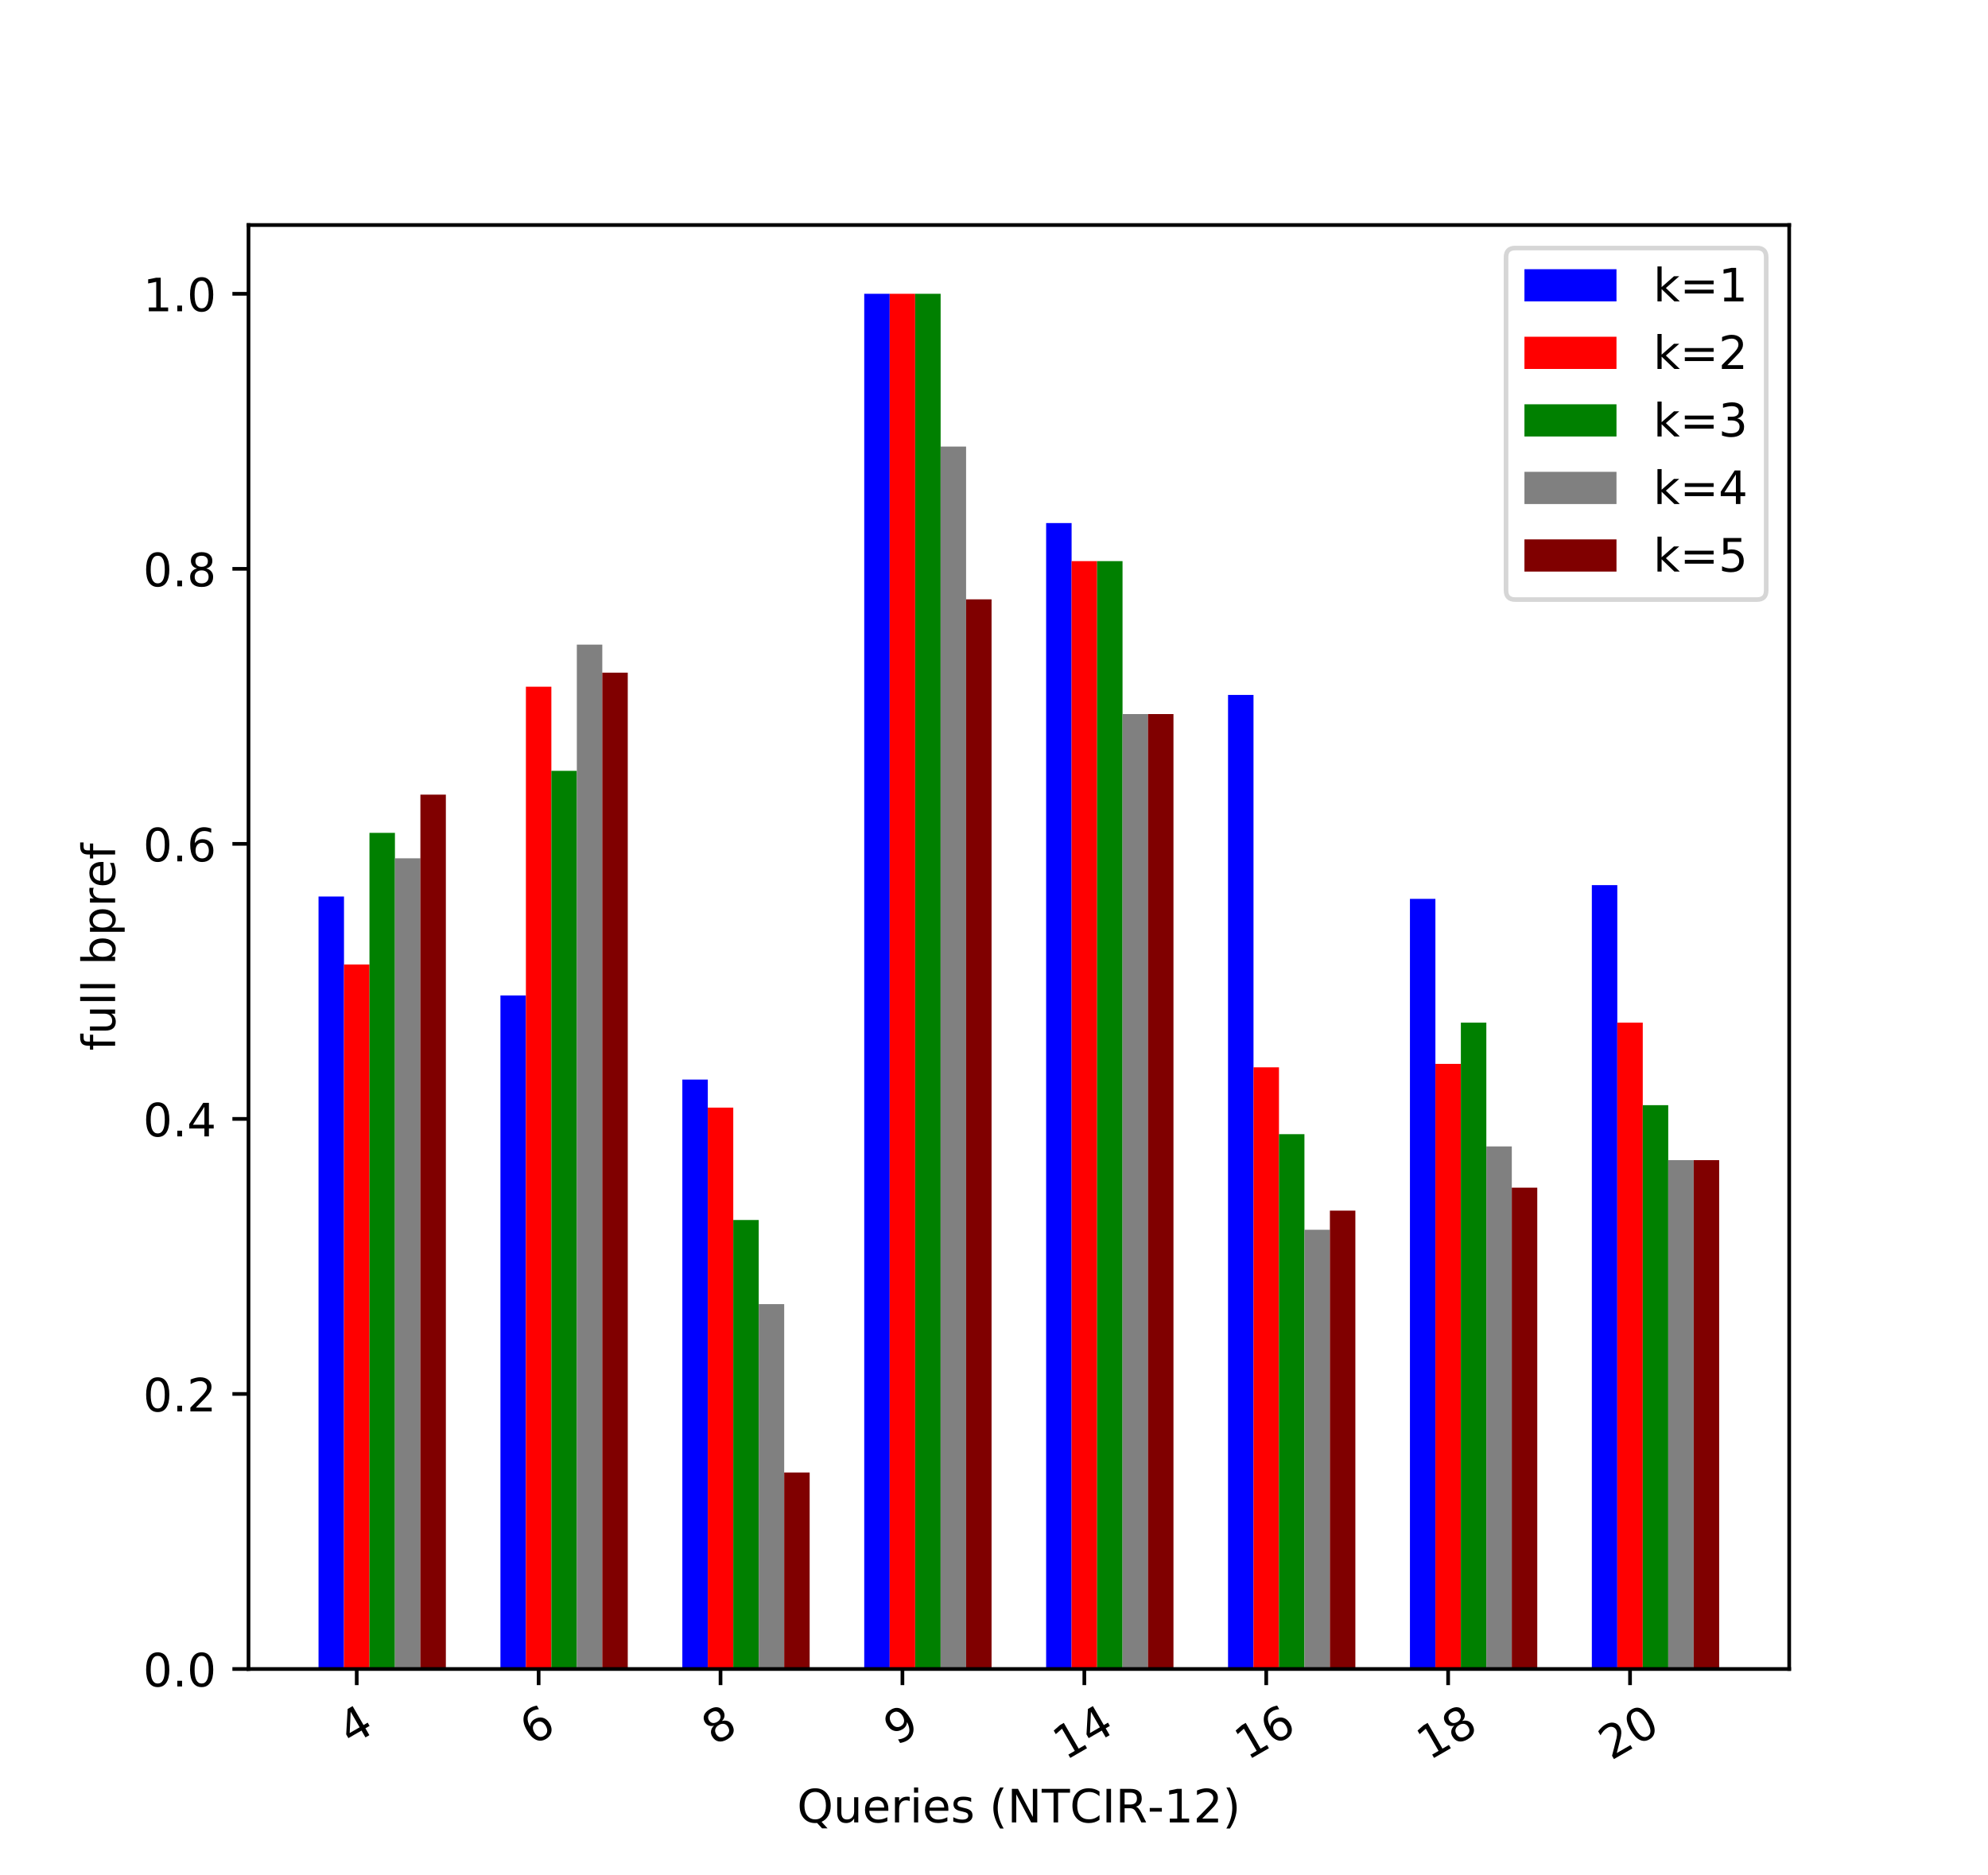 <?xml version="1.0" encoding="utf-8" standalone="no"?>
<!DOCTYPE svg PUBLIC "-//W3C//DTD SVG 1.1//EN"
  "http://www.w3.org/Graphics/SVG/1.1/DTD/svg11.dtd">
<!-- Created with matplotlib (https://matplotlib.org/) -->
<svg height="407.52pt" version="1.1" viewBox="0 0 432 407.52" width="432pt" xmlns="http://www.w3.org/2000/svg" xmlns:xlink="http://www.w3.org/1999/xlink">
 <defs>
  <style type="text/css">
*{stroke-linecap:butt;stroke-linejoin:round;}
  </style>
 </defs>
 <g id="figure_1">
  <g id="patch_1">
   <path d="M 0 407.52 
L 432 407.52 
L 432 0 
L 0 0 
z
" style="fill:#ffffff;"/>
  </g>
  <g id="axes_1">
   <g id="patch_2">
    <path d="M 54 362.693 
L 388.8 362.693 
L 388.8 48.902 
L 54 48.902 
z
" style="fill:#ffffff;"/>
   </g>
   <g id="patch_3">
    <path clip-path="url(#pa79b1e7e92)" d="M 69.218 362.693 
L 74.752 362.693 
L 74.752 194.83 
L 69.218 194.83 
z
" style="fill:#0000ff;"/>
   </g>
   <g id="patch_4">
    <path clip-path="url(#pa79b1e7e92)" d="M 108.746 362.693 
L 114.28 362.693 
L 114.28 216.317 
L 108.746 216.317 
z
" style="fill:#0000ff;"/>
   </g>
   <g id="patch_5">
    <path clip-path="url(#pa79b1e7e92)" d="M 148.274 362.693 
L 153.808 362.693 
L 153.808 234.607 
L 148.274 234.607 
z
" style="fill:#0000ff;"/>
   </g>
   <g id="patch_6">
    <path clip-path="url(#pa79b1e7e92)" d="M 187.801 362.693 
L 193.335 362.693 
L 193.335 63.845 
L 187.801 63.845 
z
" style="fill:#0000ff;"/>
   </g>
   <g id="patch_7">
    <path clip-path="url(#pa79b1e7e92)" d="M 227.329 362.693 
L 232.863 362.693 
L 232.863 113.663 
L 227.329 113.663 
z
" style="fill:#0000ff;"/>
   </g>
   <g id="patch_8">
    <path clip-path="url(#pa79b1e7e92)" d="M 266.857 362.693 
L 272.391 362.693 
L 272.391 151.019 
L 266.857 151.019 
z
" style="fill:#0000ff;"/>
   </g>
   <g id="patch_9">
    <path clip-path="url(#pa79b1e7e92)" d="M 306.385 362.693 
L 311.919 362.693 
L 311.919 195.338 
L 306.385 195.338 
z
" style="fill:#0000ff;"/>
   </g>
   <g id="patch_10">
    <path clip-path="url(#pa79b1e7e92)" d="M 345.912 362.693 
L 351.446 362.693 
L 351.446 192.349 
L 345.912 192.349 
z
" style="fill:#0000ff;"/>
   </g>
   <g id="patch_11">
    <path clip-path="url(#pa79b1e7e92)" d="M 74.752 362.693 
L 80.286 362.693 
L 80.286 209.593 
L 74.752 209.593 
z
" style="fill:#ff0000;"/>
   </g>
   <g id="patch_12">
    <path clip-path="url(#pa79b1e7e92)" d="M 114.28 362.693 
L 119.814 362.693 
L 119.814 149.226 
L 114.28 149.226 
z
" style="fill:#ff0000;"/>
   </g>
   <g id="patch_13">
    <path clip-path="url(#pa79b1e7e92)" d="M 153.808 362.693 
L 159.341 362.693 
L 159.341 240.703 
L 153.808 240.703 
z
" style="fill:#ff0000;"/>
   </g>
   <g id="patch_14">
    <path clip-path="url(#pa79b1e7e92)" d="M 193.335 362.693 
L 198.869 362.693 
L 198.869 63.845 
L 193.335 63.845 
z
" style="fill:#ff0000;"/>
   </g>
   <g id="patch_15">
    <path clip-path="url(#pa79b1e7e92)" d="M 232.863 362.693 
L 238.397 362.693 
L 238.397 121.941 
L 232.863 121.941 
z
" style="fill:#ff0000;"/>
   </g>
   <g id="patch_16">
    <path clip-path="url(#pa79b1e7e92)" d="M 272.391 362.693 
L 277.925 362.693 
L 277.925 231.947 
L 272.391 231.947 
z
" style="fill:#ff0000;"/>
   </g>
   <g id="patch_17">
    <path clip-path="url(#pa79b1e7e92)" d="M 311.919 362.693 
L 317.452 362.693 
L 317.452 231.2 
L 311.919 231.2 
z
" style="fill:#ff0000;"/>
   </g>
   <g id="patch_18">
    <path clip-path="url(#pa79b1e7e92)" d="M 351.446 362.693 
L 356.98 362.693 
L 356.98 222.234 
L 351.446 222.234 
z
" style="fill:#ff0000;"/>
   </g>
   <g id="patch_19">
    <path clip-path="url(#pa79b1e7e92)" d="M 80.286 362.693 
L 85.82 362.693 
L 85.82 180.993 
L 80.286 180.993 
z
" style="fill:#008000;"/>
   </g>
   <g id="patch_20">
    <path clip-path="url(#pa79b1e7e92)" d="M 119.814 362.693 
L 125.348 362.693 
L 125.348 167.515 
L 119.814 167.515 
z
" style="fill:#008000;"/>
   </g>
   <g id="patch_21">
    <path clip-path="url(#pa79b1e7e92)" d="M 159.341 362.693 
L 164.875 362.693 
L 164.875 265.119 
L 159.341 265.119 
z
" style="fill:#008000;"/>
   </g>
   <g id="patch_22">
    <path clip-path="url(#pa79b1e7e92)" d="M 198.869 362.693 
L 204.403 362.693 
L 204.403 63.845 
L 198.869 63.845 
z
" style="fill:#008000;"/>
   </g>
   <g id="patch_23">
    <path clip-path="url(#pa79b1e7e92)" d="M 238.397 362.693 
L 243.931 362.693 
L 243.931 121.941 
L 238.397 121.941 
z
" style="fill:#008000;"/>
   </g>
   <g id="patch_24">
    <path clip-path="url(#pa79b1e7e92)" d="M 277.925 362.693 
L 283.459 362.693 
L 283.459 246.471 
L 277.925 246.471 
z
" style="fill:#008000;"/>
   </g>
   <g id="patch_25">
    <path clip-path="url(#pa79b1e7e92)" d="M 317.452 362.693 
L 322.986 362.693 
L 322.986 222.234 
L 317.452 222.234 
z
" style="fill:#008000;"/>
   </g>
   <g id="patch_26">
    <path clip-path="url(#pa79b1e7e92)" d="M 356.98 362.693 
L 362.514 362.693 
L 362.514 240.165 
L 356.98 240.165 
z
" style="fill:#008000;"/>
   </g>
   <g id="patch_27">
    <path clip-path="url(#pa79b1e7e92)" d="M 85.82 362.693 
L 91.354 362.693 
L 91.354 186.522 
L 85.82 186.522 
z
" style="fill:#808080;"/>
   </g>
   <g id="patch_28">
    <path clip-path="url(#pa79b1e7e92)" d="M 125.348 362.693 
L 130.881 362.693 
L 130.881 140.081 
L 125.348 140.081 
z
" style="fill:#808080;"/>
   </g>
   <g id="patch_29">
    <path clip-path="url(#pa79b1e7e92)" d="M 164.875 362.693 
L 170.409 362.693 
L 170.409 283.408 
L 164.875 283.408 
z
" style="fill:#808080;"/>
   </g>
   <g id="patch_30">
    <path clip-path="url(#pa79b1e7e92)" d="M 204.403 362.693 
L 209.937 362.693 
L 209.937 97.047 
L 204.403 97.047 
z
" style="fill:#808080;"/>
   </g>
   <g id="patch_31">
    <path clip-path="url(#pa79b1e7e92)" d="M 243.931 362.693 
L 249.465 362.693 
L 249.465 155.173 
L 243.931 155.173 
z
" style="fill:#808080;"/>
   </g>
   <g id="patch_32">
    <path clip-path="url(#pa79b1e7e92)" d="M 283.459 362.693 
L 288.992 362.693 
L 288.992 267.241 
L 283.459 267.241 
z
" style="fill:#808080;"/>
   </g>
   <g id="patch_33">
    <path clip-path="url(#pa79b1e7e92)" d="M 322.986 362.693 
L 328.52 362.693 
L 328.52 249.131 
L 322.986 249.131 
z
" style="fill:#808080;"/>
   </g>
   <g id="patch_34">
    <path clip-path="url(#pa79b1e7e92)" d="M 362.514 362.693 
L 368.048 362.693 
L 368.048 252.119 
L 362.514 252.119 
z
" style="fill:#808080;"/>
   </g>
   <g id="patch_35">
    <path clip-path="url(#pa79b1e7e92)" d="M 91.354 362.693 
L 96.888 362.693 
L 96.888 172.685 
L 91.354 172.685 
z
" style="fill:#800000;"/>
   </g>
   <g id="patch_36">
    <path clip-path="url(#pa79b1e7e92)" d="M 130.881 362.693 
L 136.415 362.693 
L 136.415 146.177 
L 130.881 146.177 
z
" style="fill:#800000;"/>
   </g>
   <g id="patch_37">
    <path clip-path="url(#pa79b1e7e92)" d="M 170.409 362.693 
L 175.943 362.693 
L 175.943 319.987 
L 170.409 319.987 
z
" style="fill:#800000;"/>
   </g>
   <g id="patch_38">
    <path clip-path="url(#pa79b1e7e92)" d="M 209.937 362.693 
L 215.471 362.693 
L 215.471 130.249 
L 209.937 130.249 
z
" style="fill:#800000;"/>
   </g>
   <g id="patch_39">
    <path clip-path="url(#pa79b1e7e92)" d="M 249.465 362.693 
L 254.999 362.693 
L 254.999 155.173 
L 249.465 155.173 
z
" style="fill:#800000;"/>
   </g>
   <g id="patch_40">
    <path clip-path="url(#pa79b1e7e92)" d="M 288.992 362.693 
L 294.526 362.693 
L 294.526 263.087 
L 288.992 263.087 
z
" style="fill:#800000;"/>
   </g>
   <g id="patch_41">
    <path clip-path="url(#pa79b1e7e92)" d="M 328.52 362.693 
L 334.054 362.693 
L 334.054 258.096 
L 328.52 258.096 
z
" style="fill:#800000;"/>
   </g>
   <g id="patch_42">
    <path clip-path="url(#pa79b1e7e92)" d="M 368.048 362.693 
L 373.582 362.693 
L 373.582 252.119 
L 368.048 252.119 
z
" style="fill:#800000;"/>
   </g>
   <g id="matplotlib.axis_1">
    <g id="xtick_1">
     <g id="line2d_1">
      <defs>
       <path d="M 0 0 
L 0 3.5 
" id="m4ec31f01f7" style="stroke:#000000;stroke-width:0.8;"/>
      </defs>
      <g>
       <use style="stroke:#000000;stroke-width:0.8;" x="77.519" xlink:href="#m4ec31f01f7" y="362.693"/>
      </g>
     </g>
     <g id="text_1">
      <!-- 4 -->
      <defs>
       <path d="M 37.797 64.312 
L 12.891 25.391 
L 37.797 25.391 
z
M 35.203 72.906 
L 47.609 72.906 
L 47.609 25.391 
L 58.016 25.391 
L 58.016 17.188 
L 47.609 17.188 
L 47.609 0 
L 37.797 0 
L 37.797 17.188 
L 4.891 17.188 
L 4.891 26.703 
z
" id="DejaVuSans-52"/>
      </defs>
      <g transform="translate(76.144 379.454)rotate(-30)scale(0.1 -0.1)">
       <use xlink:href="#DejaVuSans-52"/>
      </g>
     </g>
    </g>
    <g id="xtick_2">
     <g id="line2d_2">
      <g>
       <use style="stroke:#000000;stroke-width:0.8;" x="117.047" xlink:href="#m4ec31f01f7" y="362.693"/>
      </g>
     </g>
     <g id="text_2">
      <!-- 6 -->
      <defs>
       <path d="M 33.016 40.375 
Q 26.375 40.375 22.484 35.828 
Q 18.609 31.297 18.609 23.391 
Q 18.609 15.531 22.484 10.953 
Q 26.375 6.391 33.016 6.391 
Q 39.656 6.391 43.531 10.953 
Q 47.406 15.531 47.406 23.391 
Q 47.406 31.297 43.531 35.828 
Q 39.656 40.375 33.016 40.375 
z
M 52.594 71.297 
L 52.594 62.312 
Q 48.875 64.062 45.094 64.984 
Q 41.312 65.922 37.594 65.922 
Q 27.828 65.922 22.672 59.328 
Q 17.531 52.734 16.797 39.406 
Q 19.672 43.656 24.016 45.922 
Q 28.375 48.188 33.594 48.188 
Q 44.578 48.188 50.953 41.516 
Q 57.328 34.859 57.328 23.391 
Q 57.328 12.156 50.688 5.359 
Q 44.047 -1.422 33.016 -1.422 
Q 20.359 -1.422 13.672 8.266 
Q 6.984 17.969 6.984 36.375 
Q 6.984 53.656 15.188 63.938 
Q 23.391 74.219 37.203 74.219 
Q 40.922 74.219 44.703 73.484 
Q 48.484 72.75 52.594 71.297 
z
" id="DejaVuSans-54"/>
      </defs>
      <g transform="translate(115.671 379.454)rotate(-30)scale(0.1 -0.1)">
       <use xlink:href="#DejaVuSans-54"/>
      </g>
     </g>
    </g>
    <g id="xtick_3">
     <g id="line2d_3">
      <g>
       <use style="stroke:#000000;stroke-width:0.8;" x="156.574" xlink:href="#m4ec31f01f7" y="362.693"/>
      </g>
     </g>
     <g id="text_3">
      <!-- 8 -->
      <defs>
       <path d="M 31.781 34.625 
Q 24.75 34.625 20.719 30.859 
Q 16.703 27.094 16.703 20.516 
Q 16.703 13.922 20.719 10.156 
Q 24.75 6.391 31.781 6.391 
Q 38.812 6.391 42.859 10.172 
Q 46.922 13.969 46.922 20.516 
Q 46.922 27.094 42.891 30.859 
Q 38.875 34.625 31.781 34.625 
z
M 21.922 38.812 
Q 15.578 40.375 12.031 44.719 
Q 8.5 49.078 8.5 55.328 
Q 8.5 64.062 14.719 69.141 
Q 20.953 74.219 31.781 74.219 
Q 42.672 74.219 48.875 69.141 
Q 55.078 64.062 55.078 55.328 
Q 55.078 49.078 51.531 44.719 
Q 48 40.375 41.703 38.812 
Q 48.828 37.156 52.797 32.312 
Q 56.781 27.484 56.781 20.516 
Q 56.781 9.906 50.312 4.234 
Q 43.844 -1.422 31.781 -1.422 
Q 19.734 -1.422 13.25 4.234 
Q 6.781 9.906 6.781 20.516 
Q 6.781 27.484 10.781 32.312 
Q 14.797 37.156 21.922 38.812 
z
M 18.312 54.391 
Q 18.312 48.734 21.844 45.562 
Q 25.391 42.391 31.781 42.391 
Q 38.141 42.391 41.719 45.562 
Q 45.312 48.734 45.312 54.391 
Q 45.312 60.062 41.719 63.234 
Q 38.141 66.406 31.781 66.406 
Q 25.391 66.406 21.844 63.234 
Q 18.312 60.062 18.312 54.391 
z
" id="DejaVuSans-56"/>
      </defs>
      <g transform="translate(155.199 379.454)rotate(-30)scale(0.1 -0.1)">
       <use xlink:href="#DejaVuSans-56"/>
      </g>
     </g>
    </g>
    <g id="xtick_4">
     <g id="line2d_4">
      <g>
       <use style="stroke:#000000;stroke-width:0.8;" x="196.102" xlink:href="#m4ec31f01f7" y="362.693"/>
      </g>
     </g>
     <g id="text_4">
      <!-- 9 -->
      <defs>
       <path d="M 10.984 1.516 
L 10.984 10.5 
Q 14.703 8.734 18.5 7.812 
Q 22.312 6.891 25.984 6.891 
Q 35.75 6.891 40.891 13.453 
Q 46.047 20.016 46.781 33.406 
Q 43.953 29.203 39.594 26.953 
Q 35.25 24.703 29.984 24.703 
Q 19.047 24.703 12.672 31.312 
Q 6.297 37.938 6.297 49.422 
Q 6.297 60.641 12.938 67.422 
Q 19.578 74.219 30.609 74.219 
Q 43.266 74.219 49.922 64.516 
Q 56.594 54.828 56.594 36.375 
Q 56.594 19.141 48.406 8.859 
Q 40.234 -1.422 26.422 -1.422 
Q 22.703 -1.422 18.891 -0.688 
Q 15.094 0.047 10.984 1.516 
z
M 30.609 32.422 
Q 37.25 32.422 41.125 36.953 
Q 45.016 41.5 45.016 49.422 
Q 45.016 57.281 41.125 61.844 
Q 37.25 66.406 30.609 66.406 
Q 23.969 66.406 20.094 61.844 
Q 16.219 57.281 16.219 49.422 
Q 16.219 41.5 20.094 36.953 
Q 23.969 32.422 30.609 32.422 
z
" id="DejaVuSans-57"/>
      </defs>
      <g transform="translate(194.727 379.454)rotate(-30)scale(0.1 -0.1)">
       <use xlink:href="#DejaVuSans-57"/>
      </g>
     </g>
    </g>
    <g id="xtick_5">
     <g id="line2d_5">
      <g>
       <use style="stroke:#000000;stroke-width:0.8;" x="235.63" xlink:href="#m4ec31f01f7" y="362.693"/>
      </g>
     </g>
     <g id="text_5">
      <!-- 14 -->
      <defs>
       <path d="M 12.406 8.297 
L 28.516 8.297 
L 28.516 63.922 
L 10.984 60.406 
L 10.984 69.391 
L 28.422 72.906 
L 38.281 72.906 
L 38.281 8.297 
L 54.391 8.297 
L 54.391 0 
L 12.406 0 
z
" id="DejaVuSans-49"/>
      </defs>
      <g transform="translate(231.5 382.636)rotate(-30)scale(0.1 -0.1)">
       <use xlink:href="#DejaVuSans-49"/>
       <use x="63.623" xlink:href="#DejaVuSans-52"/>
      </g>
     </g>
    </g>
    <g id="xtick_6">
     <g id="line2d_6">
      <g>
       <use style="stroke:#000000;stroke-width:0.8;" x="275.158" xlink:href="#m4ec31f01f7" y="362.693"/>
      </g>
     </g>
     <g id="text_6">
      <!-- 16 -->
      <g transform="translate(271.027 382.636)rotate(-30)scale(0.1 -0.1)">
       <use xlink:href="#DejaVuSans-49"/>
       <use x="63.623" xlink:href="#DejaVuSans-54"/>
      </g>
     </g>
    </g>
    <g id="xtick_7">
     <g id="line2d_7">
      <g>
       <use style="stroke:#000000;stroke-width:0.8;" x="314.685" xlink:href="#m4ec31f01f7" y="362.693"/>
      </g>
     </g>
     <g id="text_7">
      <!-- 18 -->
      <g transform="translate(310.555 382.636)rotate(-30)scale(0.1 -0.1)">
       <use xlink:href="#DejaVuSans-49"/>
       <use x="63.623" xlink:href="#DejaVuSans-56"/>
      </g>
     </g>
    </g>
    <g id="xtick_8">
     <g id="line2d_8">
      <g>
       <use style="stroke:#000000;stroke-width:0.8;" x="354.213" xlink:href="#m4ec31f01f7" y="362.693"/>
      </g>
     </g>
     <g id="text_8">
      <!-- 20 -->
      <defs>
       <path d="M 19.188 8.297 
L 53.609 8.297 
L 53.609 0 
L 7.328 0 
L 7.328 8.297 
Q 12.938 14.109 22.625 23.891 
Q 32.328 33.688 34.812 36.531 
Q 39.547 41.844 41.422 45.531 
Q 43.312 49.219 43.312 52.781 
Q 43.312 58.594 39.234 62.25 
Q 35.156 65.922 28.609 65.922 
Q 23.969 65.922 18.812 64.312 
Q 13.672 62.703 7.812 59.422 
L 7.812 69.391 
Q 13.766 71.781 18.938 73 
Q 24.125 74.219 28.422 74.219 
Q 39.75 74.219 46.484 68.547 
Q 53.219 62.891 53.219 53.422 
Q 53.219 48.922 51.531 44.891 
Q 49.859 40.875 45.406 35.406 
Q 44.188 33.984 37.641 27.219 
Q 31.109 20.453 19.188 8.297 
z
" id="DejaVuSans-50"/>
       <path d="M 31.781 66.406 
Q 24.172 66.406 20.328 58.906 
Q 16.5 51.422 16.5 36.375 
Q 16.5 21.391 20.328 13.891 
Q 24.172 6.391 31.781 6.391 
Q 39.453 6.391 43.281 13.891 
Q 47.125 21.391 47.125 36.375 
Q 47.125 51.422 43.281 58.906 
Q 39.453 66.406 31.781 66.406 
z
M 31.781 74.219 
Q 44.047 74.219 50.516 64.516 
Q 56.984 54.828 56.984 36.375 
Q 56.984 17.969 50.516 8.266 
Q 44.047 -1.422 31.781 -1.422 
Q 19.531 -1.422 13.062 8.266 
Q 6.594 17.969 6.594 36.375 
Q 6.594 54.828 13.062 64.516 
Q 19.531 74.219 31.781 74.219 
z
" id="DejaVuSans-48"/>
      </defs>
      <g transform="translate(350.083 382.636)rotate(-30)scale(0.1 -0.1)">
       <use xlink:href="#DejaVuSans-50"/>
       <use x="63.623" xlink:href="#DejaVuSans-48"/>
      </g>
     </g>
    </g>
    <g id="text_9">
     <!-- Queries (NTCIR-12) -->
     <defs>
      <path d="M 39.406 66.219 
Q 28.656 66.219 22.328 58.203 
Q 16.016 50.203 16.016 36.375 
Q 16.016 22.609 22.328 14.594 
Q 28.656 6.594 39.406 6.594 
Q 50.141 6.594 56.422 14.594 
Q 62.703 22.609 62.703 36.375 
Q 62.703 50.203 56.422 58.203 
Q 50.141 66.219 39.406 66.219 
z
M 53.219 1.312 
L 66.219 -12.891 
L 54.297 -12.891 
L 43.5 -1.219 
Q 41.891 -1.312 41.031 -1.359 
Q 40.188 -1.422 39.406 -1.422 
Q 24.031 -1.422 14.812 8.859 
Q 5.609 19.141 5.609 36.375 
Q 5.609 53.656 14.812 63.938 
Q 24.031 74.219 39.406 74.219 
Q 54.734 74.219 63.906 63.938 
Q 73.094 53.656 73.094 36.375 
Q 73.094 23.688 67.984 14.641 
Q 62.891 5.609 53.219 1.312 
z
" id="DejaVuSans-81"/>
      <path d="M 8.5 21.578 
L 8.5 54.688 
L 17.484 54.688 
L 17.484 21.922 
Q 17.484 14.156 20.5 10.266 
Q 23.531 6.391 29.594 6.391 
Q 36.859 6.391 41.078 11.031 
Q 45.312 15.672 45.312 23.688 
L 45.312 54.688 
L 54.297 54.688 
L 54.297 0 
L 45.312 0 
L 45.312 8.406 
Q 42.047 3.422 37.719 1 
Q 33.406 -1.422 27.688 -1.422 
Q 18.266 -1.422 13.375 4.438 
Q 8.5 10.297 8.5 21.578 
z
M 31.109 56 
z
" id="DejaVuSans-117"/>
      <path d="M 56.203 29.594 
L 56.203 25.203 
L 14.891 25.203 
Q 15.484 15.922 20.484 11.062 
Q 25.484 6.203 34.422 6.203 
Q 39.594 6.203 44.453 7.469 
Q 49.312 8.734 54.109 11.281 
L 54.109 2.781 
Q 49.266 0.734 44.188 -0.344 
Q 39.109 -1.422 33.891 -1.422 
Q 20.797 -1.422 13.156 6.188 
Q 5.516 13.812 5.516 26.812 
Q 5.516 40.234 12.766 48.109 
Q 20.016 56 32.328 56 
Q 43.359 56 49.781 48.891 
Q 56.203 41.797 56.203 29.594 
z
M 47.219 32.234 
Q 47.125 39.594 43.094 43.984 
Q 39.062 48.391 32.422 48.391 
Q 24.906 48.391 20.391 44.141 
Q 15.875 39.891 15.188 32.172 
z
" id="DejaVuSans-101"/>
      <path d="M 41.109 46.297 
Q 39.594 47.172 37.812 47.578 
Q 36.031 48 33.891 48 
Q 26.266 48 22.188 43.047 
Q 18.109 38.094 18.109 28.812 
L 18.109 0 
L 9.078 0 
L 9.078 54.688 
L 18.109 54.688 
L 18.109 46.188 
Q 20.953 51.172 25.484 53.578 
Q 30.031 56 36.531 56 
Q 37.453 56 38.578 55.875 
Q 39.703 55.766 41.062 55.516 
z
" id="DejaVuSans-114"/>
      <path d="M 9.422 54.688 
L 18.406 54.688 
L 18.406 0 
L 9.422 0 
z
M 9.422 75.984 
L 18.406 75.984 
L 18.406 64.594 
L 9.422 64.594 
z
" id="DejaVuSans-105"/>
      <path d="M 44.281 53.078 
L 44.281 44.578 
Q 40.484 46.531 36.375 47.5 
Q 32.281 48.484 27.875 48.484 
Q 21.188 48.484 17.844 46.438 
Q 14.5 44.391 14.5 40.281 
Q 14.5 37.156 16.891 35.375 
Q 19.281 33.594 26.516 31.984 
L 29.594 31.297 
Q 39.156 29.25 43.188 25.516 
Q 47.219 21.781 47.219 15.094 
Q 47.219 7.469 41.188 3.016 
Q 35.156 -1.422 24.609 -1.422 
Q 20.219 -1.422 15.453 -0.562 
Q 10.688 0.297 5.422 2 
L 5.422 11.281 
Q 10.406 8.688 15.234 7.391 
Q 20.062 6.109 24.812 6.109 
Q 31.156 6.109 34.562 8.281 
Q 37.984 10.453 37.984 14.406 
Q 37.984 18.062 35.516 20.016 
Q 33.062 21.969 24.703 23.781 
L 21.578 24.516 
Q 13.234 26.266 9.516 29.906 
Q 5.812 33.547 5.812 39.891 
Q 5.812 47.609 11.281 51.797 
Q 16.75 56 26.812 56 
Q 31.781 56 36.172 55.266 
Q 40.578 54.547 44.281 53.078 
z
" id="DejaVuSans-115"/>
      <path id="DejaVuSans-32"/>
      <path d="M 31 75.875 
Q 24.469 64.656 21.281 53.656 
Q 18.109 42.672 18.109 31.391 
Q 18.109 20.125 21.312 9.062 
Q 24.516 -2 31 -13.188 
L 23.188 -13.188 
Q 15.875 -1.703 12.234 9.375 
Q 8.594 20.453 8.594 31.391 
Q 8.594 42.281 12.203 53.312 
Q 15.828 64.359 23.188 75.875 
z
" id="DejaVuSans-40"/>
      <path d="M 9.812 72.906 
L 23.094 72.906 
L 55.422 11.922 
L 55.422 72.906 
L 64.984 72.906 
L 64.984 0 
L 51.703 0 
L 19.391 60.984 
L 19.391 0 
L 9.812 0 
z
" id="DejaVuSans-78"/>
      <path d="M -0.297 72.906 
L 61.375 72.906 
L 61.375 64.594 
L 35.5 64.594 
L 35.5 0 
L 25.594 0 
L 25.594 64.594 
L -0.297 64.594 
z
" id="DejaVuSans-84"/>
      <path d="M 64.406 67.281 
L 64.406 56.891 
Q 59.422 61.531 53.781 63.812 
Q 48.141 66.109 41.797 66.109 
Q 29.297 66.109 22.656 58.469 
Q 16.016 50.828 16.016 36.375 
Q 16.016 21.969 22.656 14.328 
Q 29.297 6.688 41.797 6.688 
Q 48.141 6.688 53.781 8.984 
Q 59.422 11.281 64.406 15.922 
L 64.406 5.609 
Q 59.234 2.094 53.438 0.328 
Q 47.656 -1.422 41.219 -1.422 
Q 24.656 -1.422 15.125 8.703 
Q 5.609 18.844 5.609 36.375 
Q 5.609 53.953 15.125 64.078 
Q 24.656 74.219 41.219 74.219 
Q 47.75 74.219 53.531 72.484 
Q 59.328 70.75 64.406 67.281 
z
" id="DejaVuSans-67"/>
      <path d="M 9.812 72.906 
L 19.672 72.906 
L 19.672 0 
L 9.812 0 
z
" id="DejaVuSans-73"/>
      <path d="M 44.391 34.188 
Q 47.562 33.109 50.562 29.594 
Q 53.562 26.078 56.594 19.922 
L 66.609 0 
L 56 0 
L 46.688 18.703 
Q 43.062 26.031 39.672 28.422 
Q 36.281 30.812 30.422 30.812 
L 19.672 30.812 
L 19.672 0 
L 9.812 0 
L 9.812 72.906 
L 32.078 72.906 
Q 44.578 72.906 50.734 67.672 
Q 56.891 62.453 56.891 51.906 
Q 56.891 45.016 53.688 40.469 
Q 50.484 35.938 44.391 34.188 
z
M 19.672 64.797 
L 19.672 38.922 
L 32.078 38.922 
Q 39.203 38.922 42.844 42.219 
Q 46.484 45.516 46.484 51.906 
Q 46.484 58.297 42.844 61.547 
Q 39.203 64.797 32.078 64.797 
z
" id="DejaVuSans-82"/>
      <path d="M 4.891 31.391 
L 31.203 31.391 
L 31.203 23.391 
L 4.891 23.391 
z
" id="DejaVuSans-45"/>
      <path d="M 8.016 75.875 
L 15.828 75.875 
Q 23.141 64.359 26.781 53.312 
Q 30.422 42.281 30.422 31.391 
Q 30.422 20.453 26.781 9.375 
Q 23.141 -1.703 15.828 -13.188 
L 8.016 -13.188 
Q 14.5 -2 17.703 9.062 
Q 20.906 20.125 20.906 31.391 
Q 20.906 42.672 17.703 53.656 
Q 14.5 64.656 8.016 75.875 
z
" id="DejaVuSans-41"/>
     </defs>
     <g transform="translate(173.208 396.035)scale(0.1 -0.1)">
      <use xlink:href="#DejaVuSans-81"/>
      <use x="78.711" xlink:href="#DejaVuSans-117"/>
      <use x="142.09" xlink:href="#DejaVuSans-101"/>
      <use x="203.613" xlink:href="#DejaVuSans-114"/>
      <use x="244.727" xlink:href="#DejaVuSans-105"/>
      <use x="272.51" xlink:href="#DejaVuSans-101"/>
      <use x="334.033" xlink:href="#DejaVuSans-115"/>
      <use x="386.133" xlink:href="#DejaVuSans-32"/>
      <use x="417.92" xlink:href="#DejaVuSans-40"/>
      <use x="456.934" xlink:href="#DejaVuSans-78"/>
      <use x="531.738" xlink:href="#DejaVuSans-84"/>
      <use x="592.744" xlink:href="#DejaVuSans-67"/>
      <use x="662.568" xlink:href="#DejaVuSans-73"/>
      <use x="692.061" xlink:href="#DejaVuSans-82"/>
      <use x="761.48" xlink:href="#DejaVuSans-45"/>
      <use x="797.564" xlink:href="#DejaVuSans-49"/>
      <use x="861.188" xlink:href="#DejaVuSans-50"/>
      <use x="924.811" xlink:href="#DejaVuSans-41"/>
     </g>
    </g>
   </g>
   <g id="matplotlib.axis_2">
    <g id="ytick_1">
     <g id="line2d_9">
      <defs>
       <path d="M 0 0 
L -3.5 0 
" id="madc386a8ce" style="stroke:#000000;stroke-width:0.8;"/>
      </defs>
      <g>
       <use style="stroke:#000000;stroke-width:0.8;" x="54" xlink:href="#madc386a8ce" y="362.693"/>
      </g>
     </g>
     <g id="text_10">
      <!-- 0.0 -->
      <defs>
       <path d="M 10.688 12.406 
L 21 12.406 
L 21 0 
L 10.688 0 
z
" id="DejaVuSans-46"/>
      </defs>
      <g transform="translate(31.097 366.492)scale(0.1 -0.1)">
       <use xlink:href="#DejaVuSans-48"/>
       <use x="63.623" xlink:href="#DejaVuSans-46"/>
       <use x="95.41" xlink:href="#DejaVuSans-48"/>
      </g>
     </g>
    </g>
    <g id="ytick_2">
     <g id="line2d_10">
      <g>
       <use style="stroke:#000000;stroke-width:0.8;" x="54" xlink:href="#madc386a8ce" y="302.923"/>
      </g>
     </g>
     <g id="text_11">
      <!-- 0.2 -->
      <g transform="translate(31.097 306.722)scale(0.1 -0.1)">
       <use xlink:href="#DejaVuSans-48"/>
       <use x="63.623" xlink:href="#DejaVuSans-46"/>
       <use x="95.41" xlink:href="#DejaVuSans-50"/>
      </g>
     </g>
    </g>
    <g id="ytick_3">
     <g id="line2d_11">
      <g>
       <use style="stroke:#000000;stroke-width:0.8;" x="54" xlink:href="#madc386a8ce" y="243.154"/>
      </g>
     </g>
     <g id="text_12">
      <!-- 0.4 -->
      <g transform="translate(31.097 246.953)scale(0.1 -0.1)">
       <use xlink:href="#DejaVuSans-48"/>
       <use x="63.623" xlink:href="#DejaVuSans-46"/>
       <use x="95.41" xlink:href="#DejaVuSans-52"/>
      </g>
     </g>
    </g>
    <g id="ytick_4">
     <g id="line2d_12">
      <g>
       <use style="stroke:#000000;stroke-width:0.8;" x="54" xlink:href="#madc386a8ce" y="183.384"/>
      </g>
     </g>
     <g id="text_13">
      <!-- 0.6 -->
      <g transform="translate(31.097 187.183)scale(0.1 -0.1)">
       <use xlink:href="#DejaVuSans-48"/>
       <use x="63.623" xlink:href="#DejaVuSans-46"/>
       <use x="95.41" xlink:href="#DejaVuSans-54"/>
      </g>
     </g>
    </g>
    <g id="ytick_5">
     <g id="line2d_13">
      <g>
       <use style="stroke:#000000;stroke-width:0.8;" x="54" xlink:href="#madc386a8ce" y="123.614"/>
      </g>
     </g>
     <g id="text_14">
      <!-- 0.8 -->
      <g transform="translate(31.097 127.414)scale(0.1 -0.1)">
       <use xlink:href="#DejaVuSans-48"/>
       <use x="63.623" xlink:href="#DejaVuSans-46"/>
       <use x="95.41" xlink:href="#DejaVuSans-56"/>
      </g>
     </g>
    </g>
    <g id="ytick_6">
     <g id="line2d_14">
      <g>
       <use style="stroke:#000000;stroke-width:0.8;" x="54" xlink:href="#madc386a8ce" y="63.845"/>
      </g>
     </g>
     <g id="text_15">
      <!-- 1.0 -->
      <g transform="translate(31.097 67.644)scale(0.1 -0.1)">
       <use xlink:href="#DejaVuSans-49"/>
       <use x="63.623" xlink:href="#DejaVuSans-46"/>
       <use x="95.41" xlink:href="#DejaVuSans-48"/>
      </g>
     </g>
    </g>
    <g id="text_16">
     <!-- full bpref -->
     <defs>
      <path d="M 37.109 75.984 
L 37.109 68.5 
L 28.516 68.5 
Q 23.688 68.5 21.797 66.547 
Q 19.922 64.594 19.922 59.516 
L 19.922 54.688 
L 34.719 54.688 
L 34.719 47.703 
L 19.922 47.703 
L 19.922 0 
L 10.891 0 
L 10.891 47.703 
L 2.297 47.703 
L 2.297 54.688 
L 10.891 54.688 
L 10.891 58.5 
Q 10.891 67.625 15.141 71.797 
Q 19.391 75.984 28.609 75.984 
z
" id="DejaVuSans-102"/>
      <path d="M 9.422 75.984 
L 18.406 75.984 
L 18.406 0 
L 9.422 0 
z
" id="DejaVuSans-108"/>
      <path d="M 48.688 27.297 
Q 48.688 37.203 44.609 42.844 
Q 40.531 48.484 33.406 48.484 
Q 26.266 48.484 22.188 42.844 
Q 18.109 37.203 18.109 27.297 
Q 18.109 17.391 22.188 11.75 
Q 26.266 6.109 33.406 6.109 
Q 40.531 6.109 44.609 11.75 
Q 48.688 17.391 48.688 27.297 
z
M 18.109 46.391 
Q 20.953 51.266 25.266 53.625 
Q 29.594 56 35.594 56 
Q 45.562 56 51.781 48.094 
Q 58.016 40.188 58.016 27.297 
Q 58.016 14.406 51.781 6.484 
Q 45.562 -1.422 35.594 -1.422 
Q 29.594 -1.422 25.266 0.953 
Q 20.953 3.328 18.109 8.203 
L 18.109 0 
L 9.078 0 
L 9.078 75.984 
L 18.109 75.984 
z
" id="DejaVuSans-98"/>
      <path d="M 18.109 8.203 
L 18.109 -20.797 
L 9.078 -20.797 
L 9.078 54.688 
L 18.109 54.688 
L 18.109 46.391 
Q 20.953 51.266 25.266 53.625 
Q 29.594 56 35.594 56 
Q 45.562 56 51.781 48.094 
Q 58.016 40.188 58.016 27.297 
Q 58.016 14.406 51.781 6.484 
Q 45.562 -1.422 35.594 -1.422 
Q 29.594 -1.422 25.266 0.953 
Q 20.953 3.328 18.109 8.203 
z
M 48.688 27.297 
Q 48.688 37.203 44.609 42.844 
Q 40.531 48.484 33.406 48.484 
Q 26.266 48.484 22.188 42.844 
Q 18.109 37.203 18.109 27.297 
Q 18.109 17.391 22.188 11.75 
Q 26.266 6.109 33.406 6.109 
Q 40.531 6.109 44.609 11.75 
Q 48.688 17.391 48.688 27.297 
z
" id="DejaVuSans-112"/>
     </defs>
     <g transform="translate(25.017 228.333)rotate(-90)scale(0.1 -0.1)">
      <use xlink:href="#DejaVuSans-102"/>
      <use x="35.205" xlink:href="#DejaVuSans-117"/>
      <use x="98.584" xlink:href="#DejaVuSans-108"/>
      <use x="126.367" xlink:href="#DejaVuSans-108"/>
      <use x="154.15" xlink:href="#DejaVuSans-32"/>
      <use x="185.938" xlink:href="#DejaVuSans-98"/>
      <use x="249.414" xlink:href="#DejaVuSans-112"/>
      <use x="312.891" xlink:href="#DejaVuSans-114"/>
      <use x="353.973" xlink:href="#DejaVuSans-101"/>
      <use x="415.496" xlink:href="#DejaVuSans-102"/>
     </g>
    </g>
   </g>
   <g id="patch_43">
    <path d="M 54 362.693 
L 54 48.902 
" style="fill:none;stroke:#000000;stroke-linecap:square;stroke-linejoin:miter;stroke-width:0.8;"/>
   </g>
   <g id="patch_44">
    <path d="M 388.8 362.693 
L 388.8 48.902 
" style="fill:none;stroke:#000000;stroke-linecap:square;stroke-linejoin:miter;stroke-width:0.8;"/>
   </g>
   <g id="patch_45">
    <path d="M 54 362.693 
L 388.8 362.693 
" style="fill:none;stroke:#000000;stroke-linecap:square;stroke-linejoin:miter;stroke-width:0.8;"/>
   </g>
   <g id="patch_46">
    <path d="M 54 48.902 
L 388.8 48.902 
" style="fill:none;stroke:#000000;stroke-linecap:square;stroke-linejoin:miter;stroke-width:0.8;"/>
   </g>
   <g id="legend_1">
    <g id="patch_47">
     <path d="M 329.267 130.293 
L 381.8 130.293 
Q 383.8 130.293 383.8 128.293 
L 383.8 55.902 
Q 383.8 53.902 381.8 53.902 
L 329.267 53.902 
Q 327.267 53.902 327.267 55.902 
L 327.267 128.293 
Q 327.267 130.293 329.267 130.293 
z
" style="fill:#ffffff;opacity:0.8;stroke:#cccccc;stroke-linejoin:miter;"/>
    </g>
    <g id="patch_48">
     <path d="M 331.267 65.501 
L 351.267 65.501 
L 351.267 58.501 
L 331.267 58.501 
z
" style="fill:#0000ff;"/>
    </g>
    <g id="text_17">
     <!-- k=1 -->
     <defs>
      <path d="M 9.078 75.984 
L 18.109 75.984 
L 18.109 31.109 
L 44.922 54.688 
L 56.391 54.688 
L 27.391 29.109 
L 57.625 0 
L 45.906 0 
L 18.109 26.703 
L 18.109 0 
L 9.078 0 
z
" id="DejaVuSans-107"/>
      <path d="M 10.594 45.406 
L 73.188 45.406 
L 73.188 37.203 
L 10.594 37.203 
z
M 10.594 25.484 
L 73.188 25.484 
L 73.188 17.188 
L 10.594 17.188 
z
" id="DejaVuSans-61"/>
     </defs>
     <g transform="translate(359.267 65.501)scale(0.1 -0.1)">
      <use xlink:href="#DejaVuSans-107"/>
      <use x="57.91" xlink:href="#DejaVuSans-61"/>
      <use x="141.699" xlink:href="#DejaVuSans-49"/>
     </g>
    </g>
    <g id="patch_49">
     <path d="M 331.267 80.179 
L 351.267 80.179 
L 351.267 73.179 
L 331.267 73.179 
z
" style="fill:#ff0000;"/>
    </g>
    <g id="text_18">
     <!-- k=2 -->
     <g transform="translate(359.267 80.179)scale(0.1 -0.1)">
      <use xlink:href="#DejaVuSans-107"/>
      <use x="57.91" xlink:href="#DejaVuSans-61"/>
      <use x="141.699" xlink:href="#DejaVuSans-50"/>
     </g>
    </g>
    <g id="patch_50">
     <path d="M 331.267 94.857 
L 351.267 94.857 
L 351.267 87.857 
L 331.267 87.857 
z
" style="fill:#008000;"/>
    </g>
    <g id="text_19">
     <!-- k=3 -->
     <defs>
      <path d="M 40.578 39.312 
Q 47.656 37.797 51.625 33 
Q 55.609 28.219 55.609 21.188 
Q 55.609 10.406 48.188 4.484 
Q 40.766 -1.422 27.094 -1.422 
Q 22.516 -1.422 17.656 -0.516 
Q 12.797 0.391 7.625 2.203 
L 7.625 11.719 
Q 11.719 9.328 16.594 8.109 
Q 21.484 6.891 26.812 6.891 
Q 36.078 6.891 40.938 10.547 
Q 45.797 14.203 45.797 21.188 
Q 45.797 27.641 41.281 31.266 
Q 36.766 34.906 28.719 34.906 
L 20.219 34.906 
L 20.219 43.016 
L 29.109 43.016 
Q 36.375 43.016 40.234 45.922 
Q 44.094 48.828 44.094 54.297 
Q 44.094 59.906 40.109 62.906 
Q 36.141 65.922 28.719 65.922 
Q 24.656 65.922 20.016 65.031 
Q 15.375 64.156 9.812 62.312 
L 9.812 71.094 
Q 15.438 72.656 20.344 73.438 
Q 25.25 74.219 29.594 74.219 
Q 40.828 74.219 47.359 69.109 
Q 53.906 64.016 53.906 55.328 
Q 53.906 49.266 50.438 45.094 
Q 46.969 40.922 40.578 39.312 
z
" id="DejaVuSans-51"/>
     </defs>
     <g transform="translate(359.267 94.857)scale(0.1 -0.1)">
      <use xlink:href="#DejaVuSans-107"/>
      <use x="57.91" xlink:href="#DejaVuSans-61"/>
      <use x="141.699" xlink:href="#DejaVuSans-51"/>
     </g>
    </g>
    <g id="patch_51">
     <path d="M 331.267 109.535 
L 351.267 109.535 
L 351.267 102.535 
L 331.267 102.535 
z
" style="fill:#808080;"/>
    </g>
    <g id="text_20">
     <!-- k=4 -->
     <g transform="translate(359.267 109.535)scale(0.1 -0.1)">
      <use xlink:href="#DejaVuSans-107"/>
      <use x="57.91" xlink:href="#DejaVuSans-61"/>
      <use x="141.699" xlink:href="#DejaVuSans-52"/>
     </g>
    </g>
    <g id="patch_52">
     <path d="M 331.267 124.213 
L 351.267 124.213 
L 351.267 117.213 
L 331.267 117.213 
z
" style="fill:#800000;"/>
    </g>
    <g id="text_21">
     <!-- k=5 -->
     <defs>
      <path d="M 10.797 72.906 
L 49.516 72.906 
L 49.516 64.594 
L 19.828 64.594 
L 19.828 46.734 
Q 21.969 47.469 24.109 47.828 
Q 26.266 48.188 28.422 48.188 
Q 40.625 48.188 47.75 41.5 
Q 54.891 34.812 54.891 23.391 
Q 54.891 11.625 47.562 5.094 
Q 40.234 -1.422 26.906 -1.422 
Q 22.312 -1.422 17.547 -0.641 
Q 12.797 0.141 7.719 1.703 
L 7.719 11.625 
Q 12.109 9.234 16.797 8.062 
Q 21.484 6.891 26.703 6.891 
Q 35.156 6.891 40.078 11.328 
Q 45.016 15.766 45.016 23.391 
Q 45.016 31 40.078 35.438 
Q 35.156 39.891 26.703 39.891 
Q 22.75 39.891 18.812 39.016 
Q 14.891 38.141 10.797 36.281 
z
" id="DejaVuSans-53"/>
     </defs>
     <g transform="translate(359.267 124.213)scale(0.1 -0.1)">
      <use xlink:href="#DejaVuSans-107"/>
      <use x="57.91" xlink:href="#DejaVuSans-61"/>
      <use x="141.699" xlink:href="#DejaVuSans-53"/>
     </g>
    </g>
   </g>
  </g>
 </g>
 <defs>
  <clipPath id="pa79b1e7e92">
   <rect height="313.79" width="334.8" x="54" y="48.902"/>
  </clipPath>
 </defs>
</svg>
